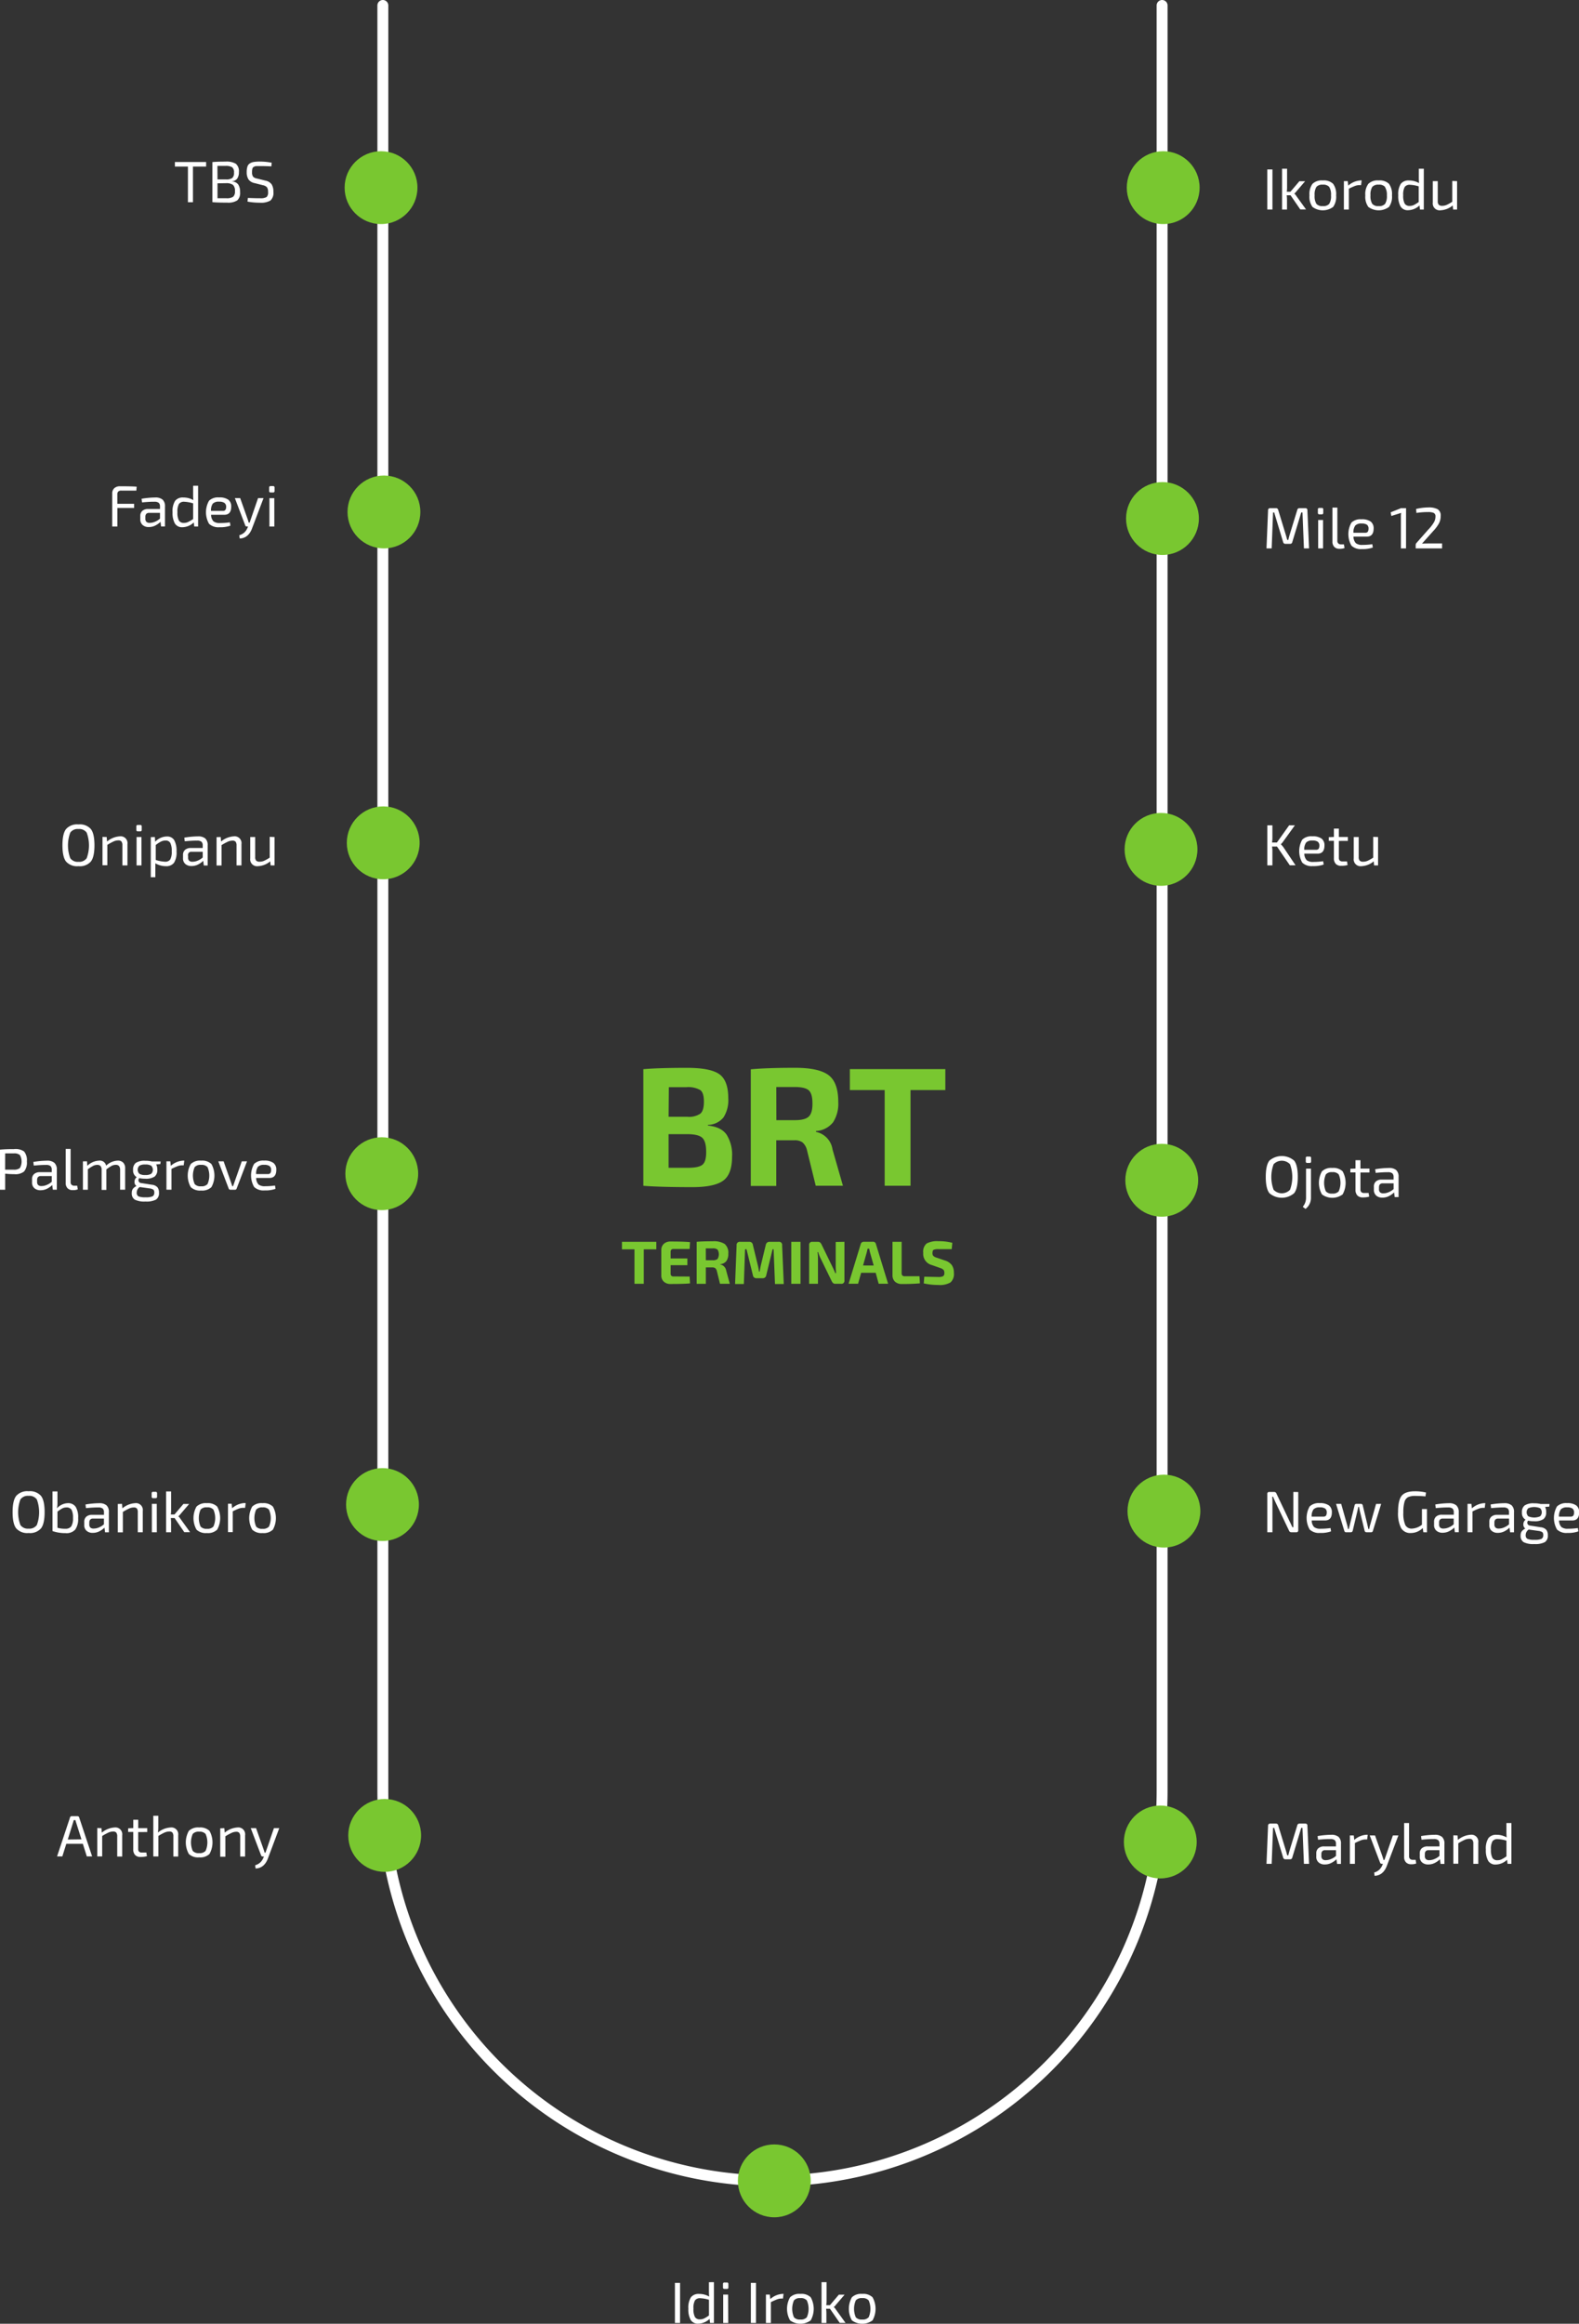 <svg xmlns="http://www.w3.org/2000/svg" viewBox="0 0 433.63 637.71"><rect x="0" y="0" width="433.63" height="637.71" fill="#333333" stroke="none"/><defs><style>.cls-1{fill:none;stroke:#fff;stroke-linecap:round;stroke-miterlimit:10;stroke-width:3px;}.cls-2{fill:#79c730;}.cls-3{fill:#fff;}</style></defs><title>route_2</title><g id="Layer_2" data-name="Layer 2"><g id="Layer_1-2" data-name="Layer 1"><path class="cls-1" d="M320.53,1.5v490a107,107,0,0,1-107,107h0a107,107,0,0,1-107-107V1.5" transform="translate(-1.39)"/><circle class="cls-2" cx="105.44" cy="140.5" r="10"/><circle class="cls-2" cx="105.24" cy="231.3" r="10"/><circle class="cls-2" cx="104.84" cy="322.1" r="10"/><circle class="cls-2" cx="105.04" cy="412.9" r="10"/><circle class="cls-2" cx="105.64" cy="503.7" r="10"/><circle class="cls-2" cx="319.44" cy="51.5" r="10"/><circle class="cls-2" cx="319.24" cy="142.3" r="10"/><circle class="cls-2" cx="318.84" cy="233.1" r="10"/><circle class="cls-2" cx="319.04" cy="323.9" r="10"/><circle class="cls-2" cx="319.64" cy="414.7" r="10"/><circle class="cls-2" cx="318.64" cy="505.5" r="10"/><circle class="cls-2" cx="212.64" cy="598.5" r="10"/><path class="cls-3" d="M38.83,134.64H34.69a1.14,1.14,0,0,0-.82.25,1.09,1.09,0,0,0-.26.81v2.56h4.61v1.14H33.62v5.1H32.21v-9.07a1.87,1.87,0,0,1,.58-1.46,2.23,2.23,0,0,1,1.55-.52q3.15,0,4.58.11Z" transform="translate(-1.39)"/><path class="cls-3" d="M40.4,137.88l-.13-1a23.5,23.5,0,0,1,3.76-.35,3,3,0,0,1,2,.57A2.44,2.44,0,0,1,46.7,139v5.49H45.63l-.16-1.28a5.56,5.56,0,0,1-1.4,1,3.91,3.91,0,0,1-1.82.43,2.46,2.46,0,0,1-1.7-.57,2,2,0,0,1-.63-1.61v-.85a1.79,1.79,0,0,1,.57-1.42,2.32,2.32,0,0,1,1.59-.5h3.25V139a1.36,1.36,0,0,0-.34-1,1.9,1.9,0,0,0-1.25-.3Q42.59,137.67,40.4,137.88Zm.91,3.94v.5a1.19,1.19,0,0,0,.29.89,1.29,1.29,0,0,0,.93.28,3.58,3.58,0,0,0,1.38-.29,4.62,4.62,0,0,0,1.42-.88v-1.57h-3a1,1,0,0,0-.78.29A1.18,1.18,0,0,0,41.31,141.81Z" transform="translate(-1.39)"/><path class="cls-3" d="M55.79,133.3v11.2H54.74l-.13-1.12a4.64,4.64,0,0,1-3.09,1.31,2.29,2.29,0,0,1-2.09-1,5.86,5.86,0,0,1-.65-3.1,5.31,5.31,0,0,1,.7-3.14,2.64,2.64,0,0,1,2.24-.92,5.44,5.44,0,0,1,2.77.72q-.06-.7-.06-1.54v-2.4Zm-1.36,9.14v-4.3A9.5,9.5,0,0,0,52,137.7a1.66,1.66,0,0,0-1.46.59,4.28,4.28,0,0,0-.42,2.27,4.61,4.61,0,0,0,.41,2.31,1.52,1.52,0,0,0,1.38.63,2.57,2.57,0,0,0,1.1-.23A9.84,9.84,0,0,0,54.43,142.44Z" transform="translate(-1.39)"/><path class="cls-3" d="M63,141.27H59.36a2.63,2.63,0,0,0,.66,1.81,2.79,2.79,0,0,0,1.81.46,19.57,19.57,0,0,0,2.7-.19l.14.91a8.22,8.22,0,0,1-3,.43,3.75,3.75,0,0,1-2.87-.94,6.37,6.37,0,0,1,0-6.34,3.6,3.6,0,0,1,2.75-.9,4.11,4.11,0,0,1,2.54.63,2.29,2.29,0,0,1,.8,1.91Q64.88,141.27,63,141.27Zm-3.65-1.06h3.3q.85,0,.85-1.15A1.29,1.29,0,0,0,63,138a2.55,2.55,0,0,0-1.47-.32,2.23,2.23,0,0,0-1.71.54A3.2,3.2,0,0,0,59.34,140.21Z" transform="translate(-1.39)"/><path class="cls-3" d="M73.76,136.71l-3.12,8.22q-1,2.75-3.41,2.86l-.13-.9a3.56,3.56,0,0,0,1.43-.79,3.75,3.75,0,0,0,.84-1.27l.13-.34h-.3a.45.45,0,0,1-.48-.35l-2.83-7.44h1.46l2.06,5.81q.22.66.29.94h.22q.13-.32.34-.94l2-5.81Z" transform="translate(-1.39)"/><path class="cls-3" d="M75.73,133.4h.64a.37.37,0,0,1,.42.42v.91a.37.37,0,0,1-.42.42h-.64a.37.37,0,0,1-.42-.42v-.91A.37.37,0,0,1,75.73,133.4Zm1,11.1H75.38v-7.79h1.34Z" transform="translate(-1.39)"/><circle class="cls-2" cx="104.64" cy="51.5" r="10"/><path class="cls-3" d="M58,45.71H54.38V55.5H53V45.71H49.42V44.46H58Z" transform="translate(-1.39)"/><path class="cls-3" d="M65.12,49.74v.06a2.19,2.19,0,0,1,1.7.84,3.68,3.68,0,0,1,.5,2.1A2.74,2.74,0,0,1,66.54,55a4.6,4.6,0,0,1-2.74.61q-2.66,0-4.08-.13v-11q1.26-.13,3.58-.13a5,5,0,0,1,2.87.6A2.69,2.69,0,0,1,67,47.21,3.07,3.07,0,0,1,66.54,49,1.89,1.89,0,0,1,65.12,49.74Zm-4-.5h2.37a2.81,2.81,0,0,0,1.7-.4,1.85,1.85,0,0,0,.46-1.47,1.74,1.74,0,0,0-.5-1.47,3.4,3.4,0,0,0-1.88-.37H61.1Zm0,1.07v4.1l2.48,0A3.12,3.12,0,0,0,65.42,54a1.89,1.89,0,0,0,.49-1.54,2.21,2.21,0,0,0-.52-1.71,3.09,3.09,0,0,0-1.9-.48Z" transform="translate(-1.39)"/><path class="cls-3" d="M73.6,50.83l-2.29-.58a2.7,2.7,0,0,1-1.67-1,3.6,3.6,0,0,1-.5-2,4.87,4.87,0,0,1,.2-1.54,1.59,1.59,0,0,1,.69-.88,3,3,0,0,1,1.09-.39,10.72,10.72,0,0,1,1.61-.1,17.1,17.1,0,0,1,3.28.32l-.1,1q-1.55-.08-3.12-.08-.7,0-1,0a1.86,1.86,0,0,0-.66.19.8.8,0,0,0-.42.5,3.41,3.41,0,0,0-.1,1,1.94,1.94,0,0,0,.31,1.25A2,2,0,0,0,72,49l2.24.56a2.78,2.78,0,0,1,1.73,1,3.67,3.67,0,0,1,.5,2.06,2.84,2.84,0,0,1-.82,2.42,5.14,5.14,0,0,1-2.87.59,19.24,19.24,0,0,1-3.42-.3l.1-1q2.69.1,3.38.08a3.22,3.22,0,0,0,1.77-.34A1.73,1.73,0,0,0,75,52.65a2,2,0,0,0-.31-1.27A2.07,2.07,0,0,0,73.6,50.83Z" transform="translate(-1.39)"/><path class="cls-3" d="M19.54,227.51a4.05,4.05,0,0,1,3.4-1.26,4,4,0,0,1,3.39,1.26q1,1.26,1,4.47t-1,4.47a4,4,0,0,1-3.39,1.26,4.05,4.05,0,0,1-3.4-1.26q-1-1.26-1-4.47T19.54,227.51Zm5.66,1a2.48,2.48,0,0,0-2.26-1,2.48,2.48,0,0,0-2.26,1,10.11,10.11,0,0,0,0,7,2.48,2.48,0,0,0,2.26,1,2.48,2.48,0,0,0,2.26-1,10.11,10.11,0,0,0,0-7Z" transform="translate(-1.39)"/><path class="cls-3" d="M30.69,229.71l.1,1.23a6,6,0,0,1,3.49-1.42,1.88,1.88,0,0,1,2.11,2.14v5.84H35V232a1.7,1.7,0,0,0-.26-1.07,1.08,1.08,0,0,0-.86-.3,3.14,3.14,0,0,0-1.29.29,15.9,15.9,0,0,0-1.72.94v5.6H29.54v-7.79Z" transform="translate(-1.39)"/><path class="cls-3" d="M39.25,226.4h.64a.37.37,0,0,1,.42.42v.91a.37.37,0,0,1-.42.42h-.64a.37.37,0,0,1-.42-.42v-.91A.37.37,0,0,1,39.25,226.4Zm1,11.1H38.9v-7.79h1.34Z" transform="translate(-1.39)"/><path class="cls-3" d="M43.92,229.71,44,231a4.46,4.46,0,0,1,1.5-1.06,4.3,4.3,0,0,1,1.73-.38,2.22,2.22,0,0,1,2,1,6,6,0,0,1,.64,3.1,5.27,5.27,0,0,1-.7,3.13,2.64,2.64,0,0,1-2.24.92,5.54,5.54,0,0,1-2.88-.8q0,.54,0,1.57v2.26H42.8v-11Zm.24,2.19V236a9.66,9.66,0,0,0,2.5.48,1.68,1.68,0,0,0,1.47-.59,4.29,4.29,0,0,0,.42-2.27,4.78,4.78,0,0,0-.39-2.29,1.43,1.43,0,0,0-1.34-.66,2.83,2.83,0,0,0-1.21.28A8.61,8.61,0,0,0,44.16,231.9Z" transform="translate(-1.39)"/><path class="cls-3" d="M52.13,230.88l-.13-1a23.5,23.5,0,0,1,3.76-.35,3,3,0,0,1,2,.57,2.44,2.44,0,0,1,.66,1.93v5.49H57.36l-.16-1.28a5.56,5.56,0,0,1-1.4,1,3.91,3.91,0,0,1-1.82.43,2.46,2.46,0,0,1-1.7-.57,2,2,0,0,1-.63-1.61v-.85a1.79,1.79,0,0,1,.57-1.42,2.32,2.32,0,0,1,1.59-.5h3.25V232a1.36,1.36,0,0,0-.34-1,1.9,1.9,0,0,0-1.25-.3Q54.32,230.67,52.13,230.88Zm.91,3.94v.5a1.19,1.19,0,0,0,.29.89,1.29,1.29,0,0,0,.93.28,3.58,3.58,0,0,0,1.38-.29,4.62,4.62,0,0,0,1.42-.88v-1.57H54a1,1,0,0,0-.78.29A1.18,1.18,0,0,0,53,234.81Z" transform="translate(-1.39)"/><path class="cls-3" d="M62,229.71l.1,1.23a6,6,0,0,1,3.49-1.42,1.88,1.88,0,0,1,2.11,2.14v5.84H66.35V232A1.7,1.7,0,0,0,66.1,231a1.08,1.08,0,0,0-.86-.3,3.14,3.14,0,0,0-1.29.29,15.9,15.9,0,0,0-1.72.94v5.6H60.86v-7.79Z" transform="translate(-1.39)"/><path class="cls-3" d="M76.78,229.71v7.79H75.7l-.1-1.12a5.65,5.65,0,0,1-3.36,1.33,1.89,1.89,0,0,1-2.13-2.14v-5.86h1.36v5.47a1.45,1.45,0,0,0,.27,1,1.28,1.28,0,0,0,1,.3,3,3,0,0,0,1.2-.26,10.91,10.91,0,0,0,1.52-.86v-5.7Z" transform="translate(-1.39)"/><path class="cls-3" d="M1.39,326.5v-11a37.72,37.72,0,0,1,3.79-.14A4.06,4.06,0,0,1,8,316a3.73,3.73,0,0,1,.77,2.73A3.81,3.81,0,0,1,8,321.5a3.76,3.76,0,0,1-2.65.73,22,22,0,0,1-2.54-.14v4.42ZM2.8,321H5.17a2.44,2.44,0,0,0,1.69-.47,3.64,3.64,0,0,0,0-3.54,2.36,2.36,0,0,0-1.68-.46l-2.37,0Z" transform="translate(-1.39)"/><path class="cls-3" d="M10.67,319.88l-.13-1a23.5,23.5,0,0,1,3.76-.35,3,3,0,0,1,2,.57A2.44,2.44,0,0,1,17,321v5.49H15.9l-.16-1.28a5.56,5.56,0,0,1-1.4,1,3.91,3.91,0,0,1-1.82.43,2.46,2.46,0,0,1-1.7-.57,2,2,0,0,1-.63-1.61v-.85a1.79,1.79,0,0,1,.57-1.42,2.32,2.32,0,0,1,1.59-.5H15.6V321a1.36,1.36,0,0,0-.34-1,1.9,1.9,0,0,0-1.25-.3Q12.86,319.67,10.67,319.88Zm.91,3.94v.5a1.19,1.19,0,0,0,.29.89,1.29,1.29,0,0,0,.93.28,3.58,3.58,0,0,0,1.38-.29,4.62,4.62,0,0,0,1.42-.88v-1.57h-3a1,1,0,0,0-.78.29A1.18,1.18,0,0,0,11.58,323.81Z" transform="translate(-1.39)"/><path class="cls-3" d="M20.78,315.3v9.06a1,1,0,0,0,.26.78,1.11,1.11,0,0,0,.8.26h.75l.16,1a3.53,3.53,0,0,1-1.42.21,1.86,1.86,0,0,1-1.39-.52,2,2,0,0,1-.51-1.46V315.3Z" transform="translate(-1.39)"/><path class="cls-3" d="M25.28,318.71l.08,1.23a5,5,0,0,1,3.18-1.42,1.77,1.77,0,0,1,2,1.38,4.83,4.83,0,0,1,3.14-1.38,2.07,2.07,0,0,1,1.54.54,2.19,2.19,0,0,1,.54,1.6v5.84H34.38V321a1.66,1.66,0,0,0-.3-1,1.15,1.15,0,0,0-.92-.33,2.41,2.41,0,0,0-1.08.26,11.07,11.07,0,0,0-1.48,1v5.62H29.3V321A1.54,1.54,0,0,0,29,320a1.2,1.2,0,0,0-.92-.32,2.41,2.41,0,0,0-1.08.26,11.75,11.75,0,0,0-1.48.94v5.63H24.16v-7.79Z" transform="translate(-1.39)"/><path class="cls-3" d="M45.42,319.46l-1.15.1a2.78,2.78,0,0,1,.32,1.44,2.25,2.25,0,0,1-.75,1.9,4.34,4.34,0,0,1-2.59.58,7.42,7.42,0,0,1-1.62-.16.84.84,0,0,0-.18.81.79.79,0,0,0,.72.54l2.91.46a2.39,2.39,0,0,1,1.53.68,2.28,2.28,0,0,1,.44,1.51,2.09,2.09,0,0,1-.81,1.89,5.69,5.69,0,0,1-2.9.53,5.9,5.9,0,0,1-2.94-.52,2,2,0,0,1-.82-1.85,1.91,1.91,0,0,1,.29-1.1,2.74,2.74,0,0,1,1-.78,1.37,1.37,0,0,1-.54-1.23,1.56,1.56,0,0,1,.61-1.2,2.09,2.09,0,0,1-1-2,2.28,2.28,0,0,1,.74-1.92,4.38,4.38,0,0,1,2.6-.58,7,7,0,0,1,1.81.19H45.5Zm-3,6.67-2.66-.37a1.83,1.83,0,0,0-.82,1.49,1.1,1.1,0,0,0,.48,1.07,4.78,4.78,0,0,0,1.94.26,4.57,4.57,0,0,0,1.91-.26,1.1,1.1,0,0,0,.49-1.06,1,1,0,0,0-.25-.78A2.48,2.48,0,0,0,42.38,326.13Zm-2.75-4a2.92,2.92,0,0,0,1.62.33,2.93,2.93,0,0,0,1.62-.33,1.57,1.57,0,0,0,0-2.22,2.92,2.92,0,0,0-1.62-.33,2.92,2.92,0,0,0-1.62.33,1.56,1.56,0,0,0,0,2.22Z" transform="translate(-1.39)"/><path class="cls-3" d="M52,318.52l-.16,1.28h-.45a3.55,3.55,0,0,0-1.22.23,17.62,17.62,0,0,0-1.69.76v5.71H47.1v-7.79h1.06l.14,1.23a5.56,5.56,0,0,1,3.33-1.42Z" transform="translate(-1.39)"/><path class="cls-3" d="M56.61,318.52a3.66,3.66,0,0,1,2.84.93,6.5,6.5,0,0,1,0,6.34,3.65,3.65,0,0,1-2.84.93,3.66,3.66,0,0,1-2.83-.93,6.45,6.45,0,0,1,0-6.34A3.66,3.66,0,0,1,56.61,318.52Zm1.77,1.78a2.13,2.13,0,0,0-1.77-.62,2.1,2.1,0,0,0-1.76.62,5.85,5.85,0,0,0,0,4.64,2.1,2.1,0,0,0,1.76.62,2.13,2.13,0,0,0,1.77-.62,5.76,5.76,0,0,0,0-4.64Z" transform="translate(-1.39)"/><path class="cls-3" d="M69.23,318.71l-2.85,7.46a.48.48,0,0,1-.48.34H64.67a.48.48,0,0,1-.48-.34l-2.85-7.46H62.8l1.92,5.46q.16.45.46,1.36h.21l.48-1.36,1.92-5.46Z" transform="translate(-1.39)"/><path class="cls-3" d="M75.38,323.27H71.74a2.63,2.63,0,0,0,.66,1.81,2.79,2.79,0,0,0,1.81.46,19.57,19.57,0,0,0,2.7-.19l.14.91a8.22,8.22,0,0,1-3,.43,3.75,3.75,0,0,1-2.87-.94,6.37,6.37,0,0,1,0-6.34,3.6,3.6,0,0,1,2.75-.9,4.11,4.11,0,0,1,2.54.63,2.29,2.29,0,0,1,.8,1.91Q77.26,323.27,75.38,323.27Zm-3.65-1.06H75q.85,0,.85-1.15a1.29,1.29,0,0,0-.45-1.07,2.55,2.55,0,0,0-1.47-.32,2.23,2.23,0,0,0-1.71.54A3.2,3.2,0,0,0,71.73,322.21Z" transform="translate(-1.39)"/><path class="cls-3" d="M5.85,410.51a4.05,4.05,0,0,1,3.4-1.26,4,4,0,0,1,3.39,1.26q1,1.26,1,4.47t-1,4.47a4,4,0,0,1-3.39,1.26,4.05,4.05,0,0,1-3.4-1.26q-1-1.26-1-4.47T5.85,410.51Zm5.66,1a2.48,2.48,0,0,0-2.26-1,2.48,2.48,0,0,0-2.26,1,10.11,10.11,0,0,0,0,7,2.48,2.48,0,0,0,2.26,1,2.48,2.48,0,0,0,2.26-1,10.11,10.11,0,0,0,0-7Z" transform="translate(-1.39)"/><path class="cls-3" d="M17.17,409.3v2.91a8,8,0,0,1-.14,1.73,4.16,4.16,0,0,1,3-1.42,2.45,2.45,0,0,1,2.14,1,5.48,5.48,0,0,1,.68,3.11,5.1,5.1,0,0,1-.77,3.11,3.19,3.19,0,0,1-2.69,1,10.72,10.72,0,0,1-3.58-.56V409.3Zm0,5.55v4.42a7.21,7.21,0,0,0,2.19.27,1.87,1.87,0,0,0,1.6-.66,4.21,4.21,0,0,0,.48-2.3,4.75,4.75,0,0,0-.4-2.26,1.62,1.62,0,0,0-1.49-.62,2.3,2.3,0,0,0-1.08.27A9.33,9.33,0,0,0,17.17,414.85Z" transform="translate(-1.39)"/><path class="cls-3" d="M25,413.88l-.13-1a23.5,23.5,0,0,1,3.76-.35,3,3,0,0,1,2,.57,2.44,2.44,0,0,1,.66,1.93v5.49H30.24l-.16-1.28a5.56,5.56,0,0,1-1.4,1,3.91,3.91,0,0,1-1.82.43,2.46,2.46,0,0,1-1.7-.57,2,2,0,0,1-.63-1.61v-.85a1.79,1.79,0,0,1,.57-1.42,2.32,2.32,0,0,1,1.59-.5h3.25V415a1.36,1.36,0,0,0-.34-1,1.9,1.9,0,0,0-1.25-.3Q27.2,413.67,25,413.88Zm.91,3.94v.5a1.19,1.19,0,0,0,.29.89,1.29,1.29,0,0,0,.93.28,3.58,3.58,0,0,0,1.38-.29,4.62,4.62,0,0,0,1.42-.88v-1.57h-3a1,1,0,0,0-.78.29A1.18,1.18,0,0,0,25.92,417.81Z" transform="translate(-1.39)"/><path class="cls-3" d="M34.9,412.71l.1,1.23a6,6,0,0,1,3.49-1.42,1.88,1.88,0,0,1,2.11,2.14v5.84H39.23V415A1.7,1.7,0,0,0,39,414a1.08,1.08,0,0,0-.86-.3,3.14,3.14,0,0,0-1.29.29,15.9,15.9,0,0,0-1.72.94v5.6H33.74v-7.79Z" transform="translate(-1.39)"/><path class="cls-3" d="M43.46,409.4h.64a.37.37,0,0,1,.42.42v.91a.37.37,0,0,1-.42.42h-.64a.37.37,0,0,1-.42-.42v-.91A.37.37,0,0,1,43.46,409.4Zm1,11.1H43.1v-7.79h1.34Z" transform="translate(-1.39)"/><path class="cls-3" d="M49.34,416.6H48.29a11.56,11.56,0,0,1,.08,1.25v2.66H47V409.3h1.38v5a9.33,9.33,0,0,1-.08,1.33h1l2.46-2.9h1.58l-2.45,2.86a2,2,0,0,1-.54.53v0a2.08,2.08,0,0,1,.54.62l2.7,3.74H52Z" transform="translate(-1.39)"/><path class="cls-3" d="M58.19,412.52a3.66,3.66,0,0,1,2.84.93,6.5,6.5,0,0,1,0,6.34,3.65,3.65,0,0,1-2.84.93,3.66,3.66,0,0,1-2.83-.93,6.45,6.45,0,0,1,0-6.34A3.66,3.66,0,0,1,58.19,412.52ZM60,414.29a2.13,2.13,0,0,0-1.77-.62,2.1,2.1,0,0,0-1.76.62,5.85,5.85,0,0,0,0,4.64,2.1,2.1,0,0,0,1.76.62,2.13,2.13,0,0,0,1.77-.62,5.76,5.76,0,0,0,0-4.64Z" transform="translate(-1.39)"/><path class="cls-3" d="M68.86,412.52l-.16,1.28h-.45A3.55,3.55,0,0,0,67,414a17.62,17.62,0,0,0-1.69.76v5.71H64v-7.79H65l.14,1.23a5.56,5.56,0,0,1,3.33-1.42Z" transform="translate(-1.39)"/><path class="cls-3" d="M73.49,412.52a3.66,3.66,0,0,1,2.84.93,6.5,6.5,0,0,1,0,6.34,3.65,3.65,0,0,1-2.84.93,3.66,3.66,0,0,1-2.83-.93,6.45,6.45,0,0,1,0-6.34A3.66,3.66,0,0,1,73.49,412.52Zm1.77,1.78a2.13,2.13,0,0,0-1.77-.62,2.1,2.1,0,0,0-1.76.62,5.85,5.85,0,0,0,0,4.64,2.1,2.1,0,0,0,1.76.62,2.13,2.13,0,0,0,1.77-.62,5.76,5.76,0,0,0,0-4.64Z" transform="translate(-1.39)"/><path class="cls-3" d="M24.14,506H19.6l-1.09,3.46H17.06l3.55-10.66a.48.48,0,0,1,.53-.38h1.47a.48.48,0,0,1,.53.38l3.55,10.66H25.23Zm-.38-1.22-1.39-4.38q-.14-.41-.27-.9h-.45l-.27.9L20,504.83Z" transform="translate(-1.39)"/><path class="cls-3" d="M29.25,501.71l.1,1.23a6,6,0,0,1,3.49-1.42,1.88,1.88,0,0,1,2.11,2.14v5.84H33.58V504a1.7,1.7,0,0,0-.26-1.07,1.08,1.08,0,0,0-.86-.3,3.14,3.14,0,0,0-1.29.29,15.9,15.9,0,0,0-1.72.94v5.6H28.1v-7.79Z" transform="translate(-1.39)"/><path class="cls-3" d="M39.34,502.78v4.58a1.1,1.1,0,0,0,.24.8,1.13,1.13,0,0,0,.82.24h1.18l.16,1a6.53,6.53,0,0,1-1.76.21,1.94,1.94,0,0,1-1.49-.54,2.2,2.2,0,0,1-.51-1.57v-4.75H36.58v-1l1.41-.06V499.4h1.36v2.3h2.48v1.07Z" transform="translate(-1.39)"/><path class="cls-3" d="M44.86,498.3v3.09a10.21,10.21,0,0,1-.1,1.52,6,6,0,0,1,3.46-1.39,1.88,1.88,0,0,1,2.11,2.14v5.84H49V504a1.74,1.74,0,0,0-.25-1.07,1.05,1.05,0,0,0-.86-.3,3.29,3.29,0,0,0-1.32.29,13.42,13.42,0,0,0-1.69.93v5.62H43.49V498.3Z" transform="translate(-1.39)"/><path class="cls-3" d="M56.08,501.52a3.66,3.66,0,0,1,2.84.93,6.5,6.5,0,0,1,0,6.34,3.65,3.65,0,0,1-2.84.93,3.66,3.66,0,0,1-2.83-.93,6.45,6.45,0,0,1,0-6.34A3.66,3.66,0,0,1,56.08,501.52Zm1.77,1.78a2.13,2.13,0,0,0-1.77-.62,2.1,2.1,0,0,0-1.76.62,5.85,5.85,0,0,0,0,4.64,2.1,2.1,0,0,0,1.76.62,2.13,2.13,0,0,0,1.77-.62,5.76,5.76,0,0,0,0-4.64Z" transform="translate(-1.39)"/><path class="cls-3" d="M63,501.71l.1,1.23a6,6,0,0,1,3.49-1.42,1.88,1.88,0,0,1,2.11,2.14v5.84H67.36V504A1.7,1.7,0,0,0,67.1,503a1.08,1.08,0,0,0-.86-.3A3.14,3.14,0,0,0,65,503a15.9,15.9,0,0,0-1.72.94v5.6H61.87v-7.79Z" transform="translate(-1.39)"/><path class="cls-3" d="M78.08,501.71,75,509.93q-1,2.75-3.41,2.86l-.13-.9a3.56,3.56,0,0,0,1.43-.79,3.75,3.75,0,0,0,.84-1.27l.13-.34h-.3a.45.45,0,0,1-.48-.35l-2.83-7.44h1.46l2.06,5.81q.22.66.29.94h.22q.13-.32.34-.94l2-5.81Z" transform="translate(-1.39)"/><path class="cls-3" d="M358.27,500.46h1.58a.52.52,0,0,1,.58.59l.46,10.45h-1.41l-.4-9.87h-.34l-2.46,8.14a.58.58,0,0,1-.61.48h-1.26a.61.61,0,0,1-.64-.48l-2.46-8.14H351l-.38,9.87H349.2l.43-10.45a.54.54,0,0,1,.59-.59h1.6a.58.58,0,0,1,.59.48l2.06,6.74c.06.19.15.48.25.86l.17.63h.29l.18-.7q.14-.52.23-.82l2.06-6.7A.58.58,0,0,1,358.27,500.46Z" transform="translate(-1.39)"/><path class="cls-3" d="M363.36,504.88l-.13-1a23.51,23.51,0,0,1,3.76-.35,3,3,0,0,1,2,.57,2.44,2.44,0,0,1,.66,1.93v5.49h-1.07l-.16-1.28a5.55,5.55,0,0,1-1.4,1,3.91,3.91,0,0,1-1.82.43,2.46,2.46,0,0,1-1.7-.57,2,2,0,0,1-.63-1.61v-.85a1.8,1.8,0,0,1,.57-1.42,2.32,2.32,0,0,1,1.59-.5h3.25V506a1.36,1.36,0,0,0-.34-1,1.91,1.91,0,0,0-1.25-.3Q365.55,504.67,363.36,504.88Zm.91,3.94v.5a1.19,1.19,0,0,0,.29.89,1.29,1.29,0,0,0,.93.28,3.59,3.59,0,0,0,1.38-.29,4.63,4.63,0,0,0,1.42-.88v-1.57h-3a1,1,0,0,0-.78.29A1.17,1.17,0,0,0,364.27,508.81Z" transform="translate(-1.39)"/><path class="cls-3" d="M377,503.52l-.16,1.28h-.45a3.55,3.55,0,0,0-1.22.23,17.56,17.56,0,0,0-1.69.76v5.71H372.1v-7.79h1.06l.14,1.23a5.56,5.56,0,0,1,3.33-1.42Z" transform="translate(-1.39)"/><path class="cls-3" d="M385.42,503.71l-3.12,8.22q-1,2.75-3.41,2.86l-.13-.9a3.56,3.56,0,0,0,1.43-.79,3.76,3.76,0,0,0,.84-1.27l.13-.34h-.3a.45.45,0,0,1-.48-.35l-2.83-7.44H379l2.06,5.81q.22.66.29.94h.22q.13-.32.34-.94l2-5.81Z" transform="translate(-1.39)"/><path class="cls-3" d="M388.35,500.3v9.06a1,1,0,0,0,.26.78,1.11,1.11,0,0,0,.8.26h.75l.16,1a3.53,3.53,0,0,1-1.42.21,1.86,1.86,0,0,1-1.39-.52,2,2,0,0,1-.51-1.46V500.3Z" transform="translate(-1.39)"/><path class="cls-3" d="M391.77,504.88l-.13-1a23.51,23.51,0,0,1,3.76-.35,3,3,0,0,1,2,.57,2.44,2.44,0,0,1,.66,1.93v5.49H397l-.16-1.28a5.55,5.55,0,0,1-1.4,1,3.91,3.91,0,0,1-1.82.43,2.46,2.46,0,0,1-1.7-.57,2,2,0,0,1-.63-1.61v-.85a1.8,1.8,0,0,1,.57-1.42,2.32,2.32,0,0,1,1.59-.5h3.25V506a1.36,1.36,0,0,0-.34-1,1.91,1.91,0,0,0-1.25-.3Q394,504.67,391.77,504.88Zm.91,3.94v.5a1.19,1.19,0,0,0,.29.89,1.29,1.29,0,0,0,.93.28,3.59,3.59,0,0,0,1.38-.29,4.63,4.63,0,0,0,1.42-.88v-1.57h-3a1,1,0,0,0-.78.29A1.17,1.17,0,0,0,392.69,508.81Z" transform="translate(-1.39)"/><path class="cls-3" d="M401.66,503.71l.1,1.23a6,6,0,0,1,3.49-1.42,1.88,1.88,0,0,1,2.11,2.14v5.84H406V506a1.7,1.7,0,0,0-.26-1.07,1.08,1.08,0,0,0-.86-.3,3.14,3.14,0,0,0-1.29.29,15.9,15.9,0,0,0-1.72.94v5.6h-1.36v-7.79Z" transform="translate(-1.39)"/><path class="cls-3" d="M416.46,500.3v11.2h-1.06l-.13-1.12a4.64,4.64,0,0,1-3.09,1.31,2.29,2.29,0,0,1-2.09-1,5.86,5.86,0,0,1-.65-3.1,5.31,5.31,0,0,1,.7-3.14,2.64,2.64,0,0,1,2.24-.92,5.45,5.45,0,0,1,2.77.72q-.06-.7-.06-1.54v-2.4Zm-1.36,9.14v-4.3a9.5,9.5,0,0,0-2.38-.43,1.66,1.66,0,0,0-1.46.59,4.28,4.28,0,0,0-.42,2.27,4.6,4.6,0,0,0,.41,2.31,1.52,1.52,0,0,0,1.38.63,2.57,2.57,0,0,0,1.1-.23A9.87,9.87,0,0,0,415.1,509.44Z" transform="translate(-1.39)"/><path class="cls-3" d="M357.92,409.46v10.48a.49.49,0,0,1-.54.56H356a.65.65,0,0,1-.62-.45l-3.73-7.82q-.54-1.18-.62-1.46h-.26q.06.64.06,1.46v8.27h-1.41V410a.49.49,0,0,1,.56-.56h1.33a.65.65,0,0,1,.62.45l3.62,7.63q.4.78.75,1.6h.27q0-.86,0-1.68v-8Z" transform="translate(-1.39)"/><path class="cls-3" d="M365.25,417.27h-3.63a2.63,2.63,0,0,0,.66,1.81,2.78,2.78,0,0,0,1.81.46,19.56,19.56,0,0,0,2.7-.19l.14.91a8.22,8.22,0,0,1-3,.43,3.75,3.75,0,0,1-2.87-.94,6.37,6.37,0,0,1,0-6.34,3.6,3.6,0,0,1,2.75-.9,4.11,4.11,0,0,1,2.54.63,2.29,2.29,0,0,1,.8,1.91Q367.14,417.27,365.25,417.27Zm-3.65-1.06h3.3q.85,0,.85-1.15a1.29,1.29,0,0,0-.45-1.07,2.55,2.55,0,0,0-1.47-.32,2.23,2.23,0,0,0-1.71.54A3.19,3.19,0,0,0,361.6,416.21Z" transform="translate(-1.39)"/><path class="cls-3" d="M380.69,412.71l-2.27,7.41a.48.48,0,0,1-.53.38h-1.23a.54.54,0,0,1-.34-.12.49.49,0,0,1-.18-.31l-1.28-5.3-.13-.63q-.08-.41-.13-.6h-.19l-.27,1.23-1.26,5.3a.52.52,0,0,1-.54.43H371.1a.48.48,0,0,1-.53-.38l-2.27-7.41h1.41l1.62,5.74a10.26,10.26,0,0,1,.26,1.17h.21l.29-1.17,1.3-5.31a.47.47,0,0,1,.51-.43h1.23a.5.5,0,0,1,.51.45l1.28,5.3c0,.12.06.31.13.57l.14.6h.21l.1-.5a6,6,0,0,1,.17-.66l1.62-5.74Z" transform="translate(-1.39)"/><path class="cls-3" d="M392.27,420.5l-.16-1.17a4.57,4.57,0,0,1-3.3,1.38,2.87,2.87,0,0,1-2.66-1.38,8.86,8.86,0,0,1-.82-4.38q0-3.25,1-4.47t3.6-1.22a12.56,12.56,0,0,1,3.07.34l-.14,1.06q-1.34-.13-2.85-.13a4.37,4.37,0,0,0-1.91.33,2.09,2.09,0,0,0-1,1.3,9.9,9.9,0,0,0-.32,2.9,8,8,0,0,0,.53,3.44,1.92,1.92,0,0,0,1.86,1,4.74,4.74,0,0,0,2.72-1.07v-4.29h1.38v6.38Z" transform="translate(-1.39)"/><path class="cls-3" d="M395.68,413.88l-.13-1a23.51,23.51,0,0,1,3.76-.35,3,3,0,0,1,2,.57A2.44,2.44,0,0,1,402,415v5.49h-1.07l-.16-1.28a5.55,5.55,0,0,1-1.4,1,3.91,3.91,0,0,1-1.82.43,2.46,2.46,0,0,1-1.7-.57,2,2,0,0,1-.63-1.61v-.85a1.8,1.8,0,0,1,.57-1.42,2.32,2.32,0,0,1,1.59-.5h3.25V415a1.36,1.36,0,0,0-.34-1,1.91,1.91,0,0,0-1.25-.3Q397.87,413.67,395.68,413.88Zm.91,3.94v.5a1.19,1.19,0,0,0,.29.89,1.29,1.29,0,0,0,.93.28,3.59,3.59,0,0,0,1.38-.29,4.63,4.63,0,0,0,1.42-.88v-1.57h-3a1,1,0,0,0-.78.29A1.17,1.17,0,0,0,396.59,417.81Z" transform="translate(-1.39)"/><path class="cls-3" d="M409.29,412.52l-.16,1.28h-.45a3.55,3.55,0,0,0-1.22.23,17.56,17.56,0,0,0-1.69.76v5.71h-1.36v-7.79h1.06l.14,1.23a5.56,5.56,0,0,1,3.33-1.42Z" transform="translate(-1.39)"/><path class="cls-3" d="M410.88,413.88l-.13-1a23.51,23.51,0,0,1,3.76-.35,3,3,0,0,1,2,.57,2.44,2.44,0,0,1,.66,1.93v5.49h-1.07l-.16-1.28a5.55,5.55,0,0,1-1.4,1,3.91,3.91,0,0,1-1.82.43,2.46,2.46,0,0,1-1.7-.57,2,2,0,0,1-.63-1.61v-.85a1.8,1.8,0,0,1,.57-1.42,2.32,2.32,0,0,1,1.59-.5h3.25V415a1.36,1.36,0,0,0-.34-1,1.91,1.91,0,0,0-1.25-.3Q413.07,413.67,410.88,413.88Zm.91,3.94v.5a1.19,1.19,0,0,0,.29.89,1.29,1.29,0,0,0,.93.28,3.59,3.59,0,0,0,1.38-.29,4.63,4.63,0,0,0,1.42-.88v-1.57h-3a1,1,0,0,0-.78.29A1.17,1.17,0,0,0,411.79,417.81Z" transform="translate(-1.39)"/><path class="cls-3" d="M426.86,413.46l-1.15.1A2.78,2.78,0,0,1,426,415a2.25,2.25,0,0,1-.75,1.9,4.33,4.33,0,0,1-2.59.58,7.43,7.43,0,0,1-1.62-.16.84.84,0,0,0-.18.81.79.79,0,0,0,.72.54l2.91.46a2.4,2.4,0,0,1,1.53.68,2.28,2.28,0,0,1,.44,1.51,2.09,2.09,0,0,1-.81,1.89,5.69,5.69,0,0,1-2.9.53,5.9,5.9,0,0,1-2.94-.52,2,2,0,0,1-.82-1.85,1.9,1.9,0,0,1,.29-1.1,2.74,2.74,0,0,1,1-.78,1.37,1.37,0,0,1-.54-1.23,1.56,1.56,0,0,1,.61-1.2,2.09,2.09,0,0,1-1-2,2.28,2.28,0,0,1,.74-1.92,4.38,4.38,0,0,1,2.6-.58,7,7,0,0,1,1.81.19h2.43Zm-3,6.67-2.66-.37a1.83,1.83,0,0,0-.82,1.49,1.1,1.1,0,0,0,.48,1.07,4.78,4.78,0,0,0,1.94.26,4.57,4.57,0,0,0,1.91-.26,1.1,1.1,0,0,0,.49-1.06,1,1,0,0,0-.25-.78A2.48,2.48,0,0,0,423.82,420.13Zm-2.75-4a4.14,4.14,0,0,0,3.23,0,1.57,1.57,0,0,0,0-2.22,4.16,4.16,0,0,0-3.24,0,1.56,1.56,0,0,0,0,2.22Z" transform="translate(-1.39)"/><path class="cls-3" d="M433.17,417.27h-3.63a2.63,2.63,0,0,0,.66,1.81,2.79,2.79,0,0,0,1.81.46,19.58,19.58,0,0,0,2.7-.19l.14.91a8.22,8.22,0,0,1-3,.43,3.74,3.74,0,0,1-2.87-.94,6.37,6.37,0,0,1,0-6.34,3.6,3.6,0,0,1,2.75-.9,4.11,4.11,0,0,1,2.54.63,2.29,2.29,0,0,1,.8,1.91Q435.05,417.27,433.17,417.27Zm-3.65-1.06h3.3q.85,0,.85-1.15a1.29,1.29,0,0,0-.45-1.07,2.55,2.55,0,0,0-1.47-.32,2.23,2.23,0,0,0-1.71.54A3.2,3.2,0,0,0,429.52,416.21Z" transform="translate(-1.39)"/><path class="cls-3" d="M350,318.51a5.22,5.22,0,0,1,6.79,0q1,1.26,1,4.47t-1,4.47a5.22,5.22,0,0,1-6.79,0q-1-1.26-1-4.47T350,318.51Zm5.66,1a3.11,3.11,0,0,0-4.51,0,10.11,10.11,0,0,0,0,7,3.11,3.11,0,0,0,4.51,0,10.11,10.11,0,0,0,0-7Z" transform="translate(-1.39)"/><path class="cls-3" d="M361.41,320.71v8a3.81,3.81,0,0,1-.4,1.73,3.71,3.71,0,0,1-1.1,1.33l-.75-.59a3.81,3.81,0,0,0,.9-2.46v-8Zm-1-3.31h.64q.4,0,.4.42v.91q0,.42-.4.42h-.64a.37.37,0,0,1-.42-.42v-.91A.37.37,0,0,1,360.42,317.4Z" transform="translate(-1.39)"/><path class="cls-3" d="M367.26,320.52a3.66,3.66,0,0,1,2.84.93,6.5,6.5,0,0,1,0,6.34,4.79,4.79,0,0,1-5.67,0,6.45,6.45,0,0,1,0-6.34A3.66,3.66,0,0,1,367.26,320.52Zm1.77,1.78a2.13,2.13,0,0,0-1.77-.62,2.1,2.1,0,0,0-1.76.62,5.84,5.84,0,0,0,0,4.64,2.1,2.1,0,0,0,1.76.62,2.13,2.13,0,0,0,1.77-.62,5.75,5.75,0,0,0,0-4.64Z" transform="translate(-1.39)"/><path class="cls-3" d="M375,321.78v4.58a1.1,1.1,0,0,0,.24.8,1.13,1.13,0,0,0,.82.24h1.18l.16,1a6.54,6.54,0,0,1-1.76.21,1.94,1.94,0,0,1-1.49-.54,2.2,2.2,0,0,1-.51-1.57v-4.75h-1.41v-1l1.41-.06V318.4H375v2.3h2.48v1.07Z" transform="translate(-1.39)"/><path class="cls-3" d="M379.18,321.88l-.13-1a23.5,23.5,0,0,1,3.76-.35,3,3,0,0,1,2,.57,2.44,2.44,0,0,1,.66,1.93v5.49h-1.07l-.16-1.28a5.58,5.58,0,0,1-1.4,1,3.91,3.91,0,0,1-1.82.43,2.45,2.45,0,0,1-1.7-.57,2.05,2.05,0,0,1-.63-1.61v-.85a1.79,1.79,0,0,1,.57-1.42,2.32,2.32,0,0,1,1.59-.5h3.25V323a1.36,1.36,0,0,0-.34-1,1.9,1.9,0,0,0-1.25-.3Q381.38,321.67,379.18,321.88Zm.91,3.94v.5a1.19,1.19,0,0,0,.29.89,1.29,1.29,0,0,0,.93.28,3.58,3.58,0,0,0,1.38-.29,4.62,4.62,0,0,0,1.42-.88v-1.57h-3a1,1,0,0,0-.78.29A1.18,1.18,0,0,0,380.1,325.81Z" transform="translate(-1.39)"/><path class="cls-3" d="M352.08,232.32h-1.36a7.57,7.57,0,0,1,.1,1.17v4h-1.39v-11h1.39v3.46a8.36,8.36,0,0,1-.1,1.26h1.34l3.36-4.72H357L353.74,231a5,5,0,0,1-.61.7v0a5.83,5.83,0,0,1,.69.77l3.36,5H355.6Z" transform="translate(-1.39)"/><path class="cls-3" d="M363.22,234.27h-3.63a2.63,2.63,0,0,0,.66,1.81,2.79,2.79,0,0,0,1.81.46,19.58,19.58,0,0,0,2.7-.19l.14.91a8.22,8.22,0,0,1-3,.43,3.74,3.74,0,0,1-2.87-.94,6.37,6.37,0,0,1,0-6.34,3.6,3.6,0,0,1,2.75-.9,4.11,4.11,0,0,1,2.54.63,2.29,2.29,0,0,1,.8,1.91Q365.1,234.27,363.22,234.27Zm-3.65-1.06h3.3q.85,0,.85-1.15a1.29,1.29,0,0,0-.45-1.07,2.55,2.55,0,0,0-1.47-.32,2.23,2.23,0,0,0-1.71.54A3.2,3.2,0,0,0,359.57,233.21Z" transform="translate(-1.39)"/><path class="cls-3" d="M369.07,230.78v4.58a1.1,1.1,0,0,0,.24.8,1.13,1.13,0,0,0,.82.24h1.18l.16,1a6.54,6.54,0,0,1-1.76.21,1.94,1.94,0,0,1-1.49-.54,2.2,2.2,0,0,1-.51-1.57v-4.75H366.3v-1l1.41-.06V227.4h1.36v2.3h2.48v1.07Z" transform="translate(-1.39)"/><path class="cls-3" d="M379.84,229.71v7.79h-1.09l-.1-1.12a5.66,5.66,0,0,1-3.36,1.33,1.89,1.89,0,0,1-2.13-2.14v-5.86h1.36v5.47a1.45,1.45,0,0,0,.27,1,1.28,1.28,0,0,0,1,.3,3,3,0,0,0,1.2-.26,10.92,10.92,0,0,0,1.52-.86v-5.7Z" transform="translate(-1.39)"/><path class="cls-3" d="M358.27,139.46h1.58a.52.52,0,0,1,.58.59l.46,10.45h-1.41l-.4-9.87h-.34l-2.46,8.14a.58.58,0,0,1-.61.48h-1.26a.61.61,0,0,1-.64-.48l-2.46-8.14H351l-.38,9.87H349.2l.43-10.45a.54.54,0,0,1,.59-.59h1.6a.58.58,0,0,1,.59.48l2.06,6.74c.06.19.15.48.25.86l.17.63h.29l.18-.7q.14-.52.23-.82l2.06-6.7A.58.58,0,0,1,358.27,139.46Z" transform="translate(-1.39)"/><path class="cls-3" d="M363.73,139.4h.64a.37.37,0,0,1,.42.42v.91a.37.37,0,0,1-.42.42h-.64a.37.37,0,0,1-.42-.42v-.91A.37.37,0,0,1,363.73,139.4Zm1,11.1h-1.34v-7.79h1.34Z" transform="translate(-1.39)"/><path class="cls-3" d="M368.66,139.3v9.06a1,1,0,0,0,.26.78,1.11,1.11,0,0,0,.8.26h.75l.16,1a3.53,3.53,0,0,1-1.42.21,1.86,1.86,0,0,1-1.39-.52,2,2,0,0,1-.51-1.46V139.3Z" transform="translate(-1.39)"/><path class="cls-3" d="M376.72,147.27h-3.63a2.63,2.63,0,0,0,.66,1.81,2.79,2.79,0,0,0,1.81.46,19.58,19.58,0,0,0,2.7-.19l.14.91a8.22,8.22,0,0,1-3,.43,3.74,3.74,0,0,1-2.87-.94,6.37,6.37,0,0,1,0-6.34,3.6,3.6,0,0,1,2.75-.9,4.11,4.11,0,0,1,2.54.63,2.29,2.29,0,0,1,.8,1.91Q378.61,147.27,376.72,147.27Zm-3.65-1.06h3.3q.85,0,.85-1.15a1.29,1.29,0,0,0-.45-1.07,2.55,2.55,0,0,0-1.47-.32,2.23,2.23,0,0,0-1.71.54A3.2,3.2,0,0,0,373.07,146.21Z" transform="translate(-1.39)"/><path class="cls-3" d="M387.52,150.5h-1.41v-8.75a4.93,4.93,0,0,1,.08-1l-2.7.85-.19-1,2.82-1.14h1.41Z" transform="translate(-1.39)"/><path class="cls-3" d="M390.38,140.77l-.1-1.09a14.75,14.75,0,0,1,3.36-.42,5.21,5.21,0,0,1,2.57.49,2,2,0,0,1,.82,1.9,4.24,4.24,0,0,1-.43,1.91,10.1,10.1,0,0,1-1.54,2.1l-3.17,3.54q.75-.06,1.79-.06h3.74v1.36h-7.25v-.88a.86.86,0,0,1,.21-.61l3.2-3.62a10.83,10.83,0,0,0,1.57-2,3.16,3.16,0,0,0,.45-1.64,1,1,0,0,0-.5-1,4,4,0,0,0-1.56-.22A19.71,19.71,0,0,0,390.38,140.77Z" transform="translate(-1.39)"/><path class="cls-3" d="M350.83,57.5h-1.41v-11h1.41Z" transform="translate(-1.39)"/><path class="cls-3" d="M355.81,53.6h-1.06a11.43,11.43,0,0,1,.08,1.25V57.5h-1.36V46.3h1.38v5a9.4,9.4,0,0,1-.08,1.33h1l2.46-2.9h1.58l-2.45,2.86a2,2,0,0,1-.54.53v0a2.08,2.08,0,0,1,.54.62l2.7,3.74h-1.58Z" transform="translate(-1.39)"/><path class="cls-3" d="M364.66,49.52a3.66,3.66,0,0,1,2.84.93,4.77,4.77,0,0,1,.82,3.17,4.77,4.77,0,0,1-.82,3.17,4.79,4.79,0,0,1-5.67,0,4.74,4.74,0,0,1-.83-3.17,4.74,4.74,0,0,1,.83-3.17A3.66,3.66,0,0,1,364.66,49.52Zm1.77,1.78a2.13,2.13,0,0,0-1.77-.62,2.11,2.11,0,0,0-1.76.62,4,4,0,0,0-.48,2.32,4,4,0,0,0,.48,2.32,2.11,2.11,0,0,0,1.76.62,2.13,2.13,0,0,0,1.77-.62,4,4,0,0,0,.49-2.32A4,4,0,0,0,366.42,51.29Z" transform="translate(-1.39)"/><path class="cls-3" d="M375.33,49.52l-.16,1.28h-.45a3.56,3.56,0,0,0-1.22.23,17.67,17.67,0,0,0-1.69.76V57.5h-1.36V49.71h1.06l.14,1.23A5.56,5.56,0,0,1,375,49.52Z" transform="translate(-1.39)"/><path class="cls-3" d="M380,49.52a3.66,3.66,0,0,1,2.84.93,4.77,4.77,0,0,1,.82,3.17,4.77,4.77,0,0,1-.82,3.17,4.79,4.79,0,0,1-5.67,0,4.74,4.74,0,0,1-.83-3.17,4.74,4.74,0,0,1,.83-3.17A3.66,3.66,0,0,1,380,49.52Zm1.77,1.78a2.13,2.13,0,0,0-1.77-.62,2.11,2.11,0,0,0-1.76.62,4,4,0,0,0-.48,2.32,4,4,0,0,0,.48,2.32,2.11,2.11,0,0,0,1.76.62,2.13,2.13,0,0,0,1.77-.62,4,4,0,0,0,.49-2.32A4,4,0,0,0,381.72,51.29Z" transform="translate(-1.39)"/><path class="cls-3" d="M392.4,46.3V57.5h-1.06l-.13-1.12a4.64,4.64,0,0,1-3.09,1.31,2.29,2.29,0,0,1-2.09-1,5.86,5.86,0,0,1-.65-3.1,5.31,5.31,0,0,1,.7-3.14,2.64,2.64,0,0,1,2.24-.92,5.45,5.45,0,0,1,2.77.72q-.06-.7-.06-1.54V46.3ZM391,55.44v-4.3a9.5,9.5,0,0,0-2.38-.43,1.66,1.66,0,0,0-1.46.59,4.28,4.28,0,0,0-.42,2.27,4.6,4.6,0,0,0,.41,2.31,1.52,1.52,0,0,0,1.38.63,2.57,2.57,0,0,0,1.1-.23A9.87,9.87,0,0,0,391,55.44Z" transform="translate(-1.39)"/><path class="cls-3" d="M401.54,49.71V57.5h-1.09l-.1-1.12A5.66,5.66,0,0,1,397,57.71a1.89,1.89,0,0,1-2.13-2.14V49.71h1.36v5.47a1.45,1.45,0,0,0,.27,1,1.28,1.28,0,0,0,1,.3,3,3,0,0,0,1.2-.26,10.92,10.92,0,0,0,1.52-.86v-5.7Z" transform="translate(-1.39)"/><path class="cls-3" d="M188.15,637.5h-1.41v-11h1.41Z" transform="translate(-1.39)"/><path class="cls-3" d="M197.45,626.3v11.2h-1.06l-.13-1.12a4.64,4.64,0,0,1-3.09,1.31,2.29,2.29,0,0,1-2.09-1,5.86,5.86,0,0,1-.65-3.1,5.31,5.31,0,0,1,.7-3.14,2.64,2.64,0,0,1,2.24-.92,5.44,5.44,0,0,1,2.77.72q-.06-.7-.06-1.54v-2.4Zm-1.36,9.14v-4.3a9.5,9.5,0,0,0-2.38-.43,1.66,1.66,0,0,0-1.46.59,4.28,4.28,0,0,0-.42,2.27,4.61,4.61,0,0,0,.41,2.31,1.52,1.52,0,0,0,1.38.63,2.57,2.57,0,0,0,1.1-.23A9.84,9.84,0,0,0,196.09,635.44Z" transform="translate(-1.39)"/><path class="cls-3" d="M200.38,626.4H201a.37.37,0,0,1,.42.42v.91a.37.37,0,0,1-.42.42h-.64a.37.37,0,0,1-.42-.42v-.91A.37.37,0,0,1,200.38,626.4Zm1,11.1H200v-7.79h1.34Z" transform="translate(-1.39)"/><path class="cls-3" d="M209,637.5h-1.41v-11H209Z" transform="translate(-1.39)"/><path class="cls-3" d="M216.57,629.52l-.16,1.28H216a3.55,3.55,0,0,0-1.22.23,17.62,17.62,0,0,0-1.69.76v5.71h-1.36v-7.79h1.06l.14,1.23a5.56,5.56,0,0,1,3.33-1.42Z" transform="translate(-1.39)"/><path class="cls-3" d="M221.19,629.52a3.66,3.66,0,0,1,2.84.93,6.5,6.5,0,0,1,0,6.34,4.79,4.79,0,0,1-5.67,0,6.45,6.45,0,0,1,0-6.34A3.66,3.66,0,0,1,221.19,629.52Zm1.77,1.78a2.13,2.13,0,0,0-1.77-.62,2.1,2.1,0,0,0-1.76.62,5.85,5.85,0,0,0,0,4.64,2.1,2.1,0,0,0,1.76.62,2.13,2.13,0,0,0,1.77-.62,5.76,5.76,0,0,0,0-4.64Z" transform="translate(-1.39)"/><path class="cls-3" d="M229.32,633.6h-1.06a11.56,11.56,0,0,1,.08,1.25v2.66H227V626.3h1.38v5a9.33,9.33,0,0,1-.08,1.33h1l2.46-2.9h1.58l-2.45,2.86a2,2,0,0,1-.54.53v0a2.08,2.08,0,0,1,.54.62l2.7,3.74H232Z" transform="translate(-1.39)"/><path class="cls-3" d="M238.17,629.52a3.66,3.66,0,0,1,2.84.93,6.5,6.5,0,0,1,0,6.34,4.79,4.79,0,0,1-5.67,0,6.45,6.45,0,0,1,0-6.34A3.66,3.66,0,0,1,238.17,629.52Zm1.77,1.78a2.13,2.13,0,0,0-1.77-.62,2.1,2.1,0,0,0-1.76.62,5.85,5.85,0,0,0,0,4.64,2.1,2.1,0,0,0,1.76.62,2.13,2.13,0,0,0,1.77-.62,5.76,5.76,0,0,0,0-4.64Z" transform="translate(-1.39)"/><path class="cls-2" d="M195.8,308.71v.19q3.57.33,5.1,2.44a10.31,10.31,0,0,1,1.53,6.1q0,4.83-2.46,6.59t-8.4,1.76q-8.91,0-13.5-.37v-32q4.13-.37,12-.37,6.4,0,8.86,1.74t2.46,6.61a8.78,8.78,0,0,1-1.32,5.27A5.69,5.69,0,0,1,195.8,308.71ZM185,306.48h5.15a5.53,5.53,0,0,0,3.55-.84q1-.83,1-3.29t-1-3.2a6.68,6.68,0,0,0-3.85-.79l-4.78,0Zm0,14h5.38q2.92,0,3.94-.86t1-3.5q0-2.88-1.07-3.87t-4.08-1H185Z" transform="translate(-1.39)"/><path class="cls-2" d="M232.88,325.41h-7.47L223,315.62a4.05,4.05,0,0,0-1.23-2.11,3.6,3.6,0,0,0-2.2-.58l-5,0v12.53h-7v-32q4.32-.42,12.2-.42,6.45,0,9.14,2t2.69,7.42a9.41,9.41,0,0,1-1.42,5.52,6.43,6.43,0,0,1-4.71,2.41v.23a5.77,5.77,0,0,1,4.55,4.83Zm-18.28-18h5.1q2.78,0,3.81-1t1-3.6q0-2.65-1-3.57t-3.83-.93l-5.1,0Z" transform="translate(-1.39)"/><path class="cls-2" d="M261,299.15h-9.56v26.26h-7.1V299.15h-9.56v-5.75H261Z" transform="translate(-1.39)"/><path class="cls-2" d="M181.63,342.86h-3.44v9.46h-2.56v-9.46h-3.44v-2.07h9.44Z" transform="translate(-1.39)"/><path class="cls-2" d="M190.77,350.33l.12,1.87q-1.57.17-5.35.17a2.62,2.62,0,0,1-1.84-.63,2.24,2.24,0,0,1-.7-1.7v-7a2.24,2.24,0,0,1,.7-1.7,2.62,2.62,0,0,1,1.84-.63q3.78,0,5.35.17l-.12,1.89h-4.43a.78.78,0,0,0-.6.2,1,1,0,0,0-.18.65v1.75h4.6v1.84h-4.6v2.22a1,1,0,0,0,.18.67.78.78,0,0,0,.6.2Z" transform="translate(-1.39)"/><path class="cls-2" d="M201.81,352.32h-2.69l-.87-3.53a1.46,1.46,0,0,0-.44-.76,1.29,1.29,0,0,0-.79-.21l-1.79,0v4.51h-2.51V340.79q1.55-.15,4.39-.15a5.59,5.59,0,0,1,3.29.74,3.17,3.17,0,0,1,1,2.67,3.39,3.39,0,0,1-.51,2,2.32,2.32,0,0,1-1.7.87V347a2.08,2.08,0,0,1,1.64,1.74Zm-6.58-6.47h1.84a2,2,0,0,0,1.37-.34,2.47,2.47,0,0,0,0-2.58,2.08,2.08,0,0,0-1.38-.33l-1.84,0Z" transform="translate(-1.39)"/><path class="cls-2" d="M212.72,340.79h2.46a.86.86,0,0,1,1,1l.45,10.58h-2.41l-.38-9.54h-.28l-1.74,7.14a.94.94,0,0,1-1,.82h-1.67a.94.94,0,0,1-1-.82l-1.75-7.14H206l-.33,9.54h-2.41l.42-10.58a.87.87,0,0,1,1-1h2.46a.94.94,0,0,1,1,.82l1.4,5.75q.13.55.3,1.62H210l.13-.69q.11-.6.18-.94l1.39-5.75A1,1,0,0,1,212.72,340.79Z" transform="translate(-1.39)"/><path class="cls-2" d="M221.23,352.32h-2.54V340.79h2.54Z" transform="translate(-1.39)"/><path class="cls-2" d="M233.29,340.79V351.4a.81.81,0,0,1-.9.92H230.8a.93.93,0,0,1-.6-.18,1.71,1.71,0,0,1-.42-.58l-3-6.15a10.64,10.64,0,0,1-.7-1.79h-.18a13.29,13.29,0,0,1,.12,1.84v6.85h-2.42V341.71a.81.81,0,0,1,.92-.92H226a.93.93,0,0,1,.6.18,1.73,1.73,0,0,1,.42.58l2.92,6q.42.83.84,1.85H231q-.1-1.3-.1-1.94v-6.63Z" transform="translate(-1.39)"/><path class="cls-2" d="M241.88,349.3h-4l-.84,3h-2.61l3.33-10.86a.8.8,0,0,1,.32-.49.94.94,0,0,1,.57-.18h2.41a.82.82,0,0,1,.89.67l3.33,10.86h-2.59Zm-.55-2-1-3.53q-.2-.83-.23-1.09h-.45l-.12.53q-.08.37-.13.55l-1,3.53Z" transform="translate(-1.39)"/><path class="cls-2" d="M249,340.79v8.61a.87.87,0,0,0,.21.65,1,1,0,0,0,.69.2h4l.12,1.94a48.33,48.33,0,0,1-4.88.18,2.66,2.66,0,0,1-2-.67,2.45,2.45,0,0,1-.65-1.79v-9.12Z" transform="translate(-1.39)"/><path class="cls-2" d="M259.64,348l-2.32-.82a3.17,3.17,0,0,1-2.39-3.37,2.92,2.92,0,0,1,.93-2.55,6,6,0,0,1,3.27-.64,14,14,0,0,1,3.79.45l-.17,1.74q-1.45,0-3.61,0a3.32,3.32,0,0,0-1.34.18q-.33.17-.33.88a1.12,1.12,0,0,0,.25.82,2.54,2.54,0,0,0,1,.49l2.19.75a3.64,3.64,0,0,1,1.89,1.28,3.68,3.68,0,0,1,.55,2.11,3.1,3.1,0,0,1-.94,2.63,5.87,5.87,0,0,1-3.34.69,18.7,18.7,0,0,1-4-.43l.15-1.84,3.81.08a2.84,2.84,0,0,0,1.36-.22,1,1,0,0,0,.34-.9,1.18,1.18,0,0,0-.23-.83A2.13,2.13,0,0,0,259.64,348Z" transform="translate(-1.39)"/></g></g></svg>